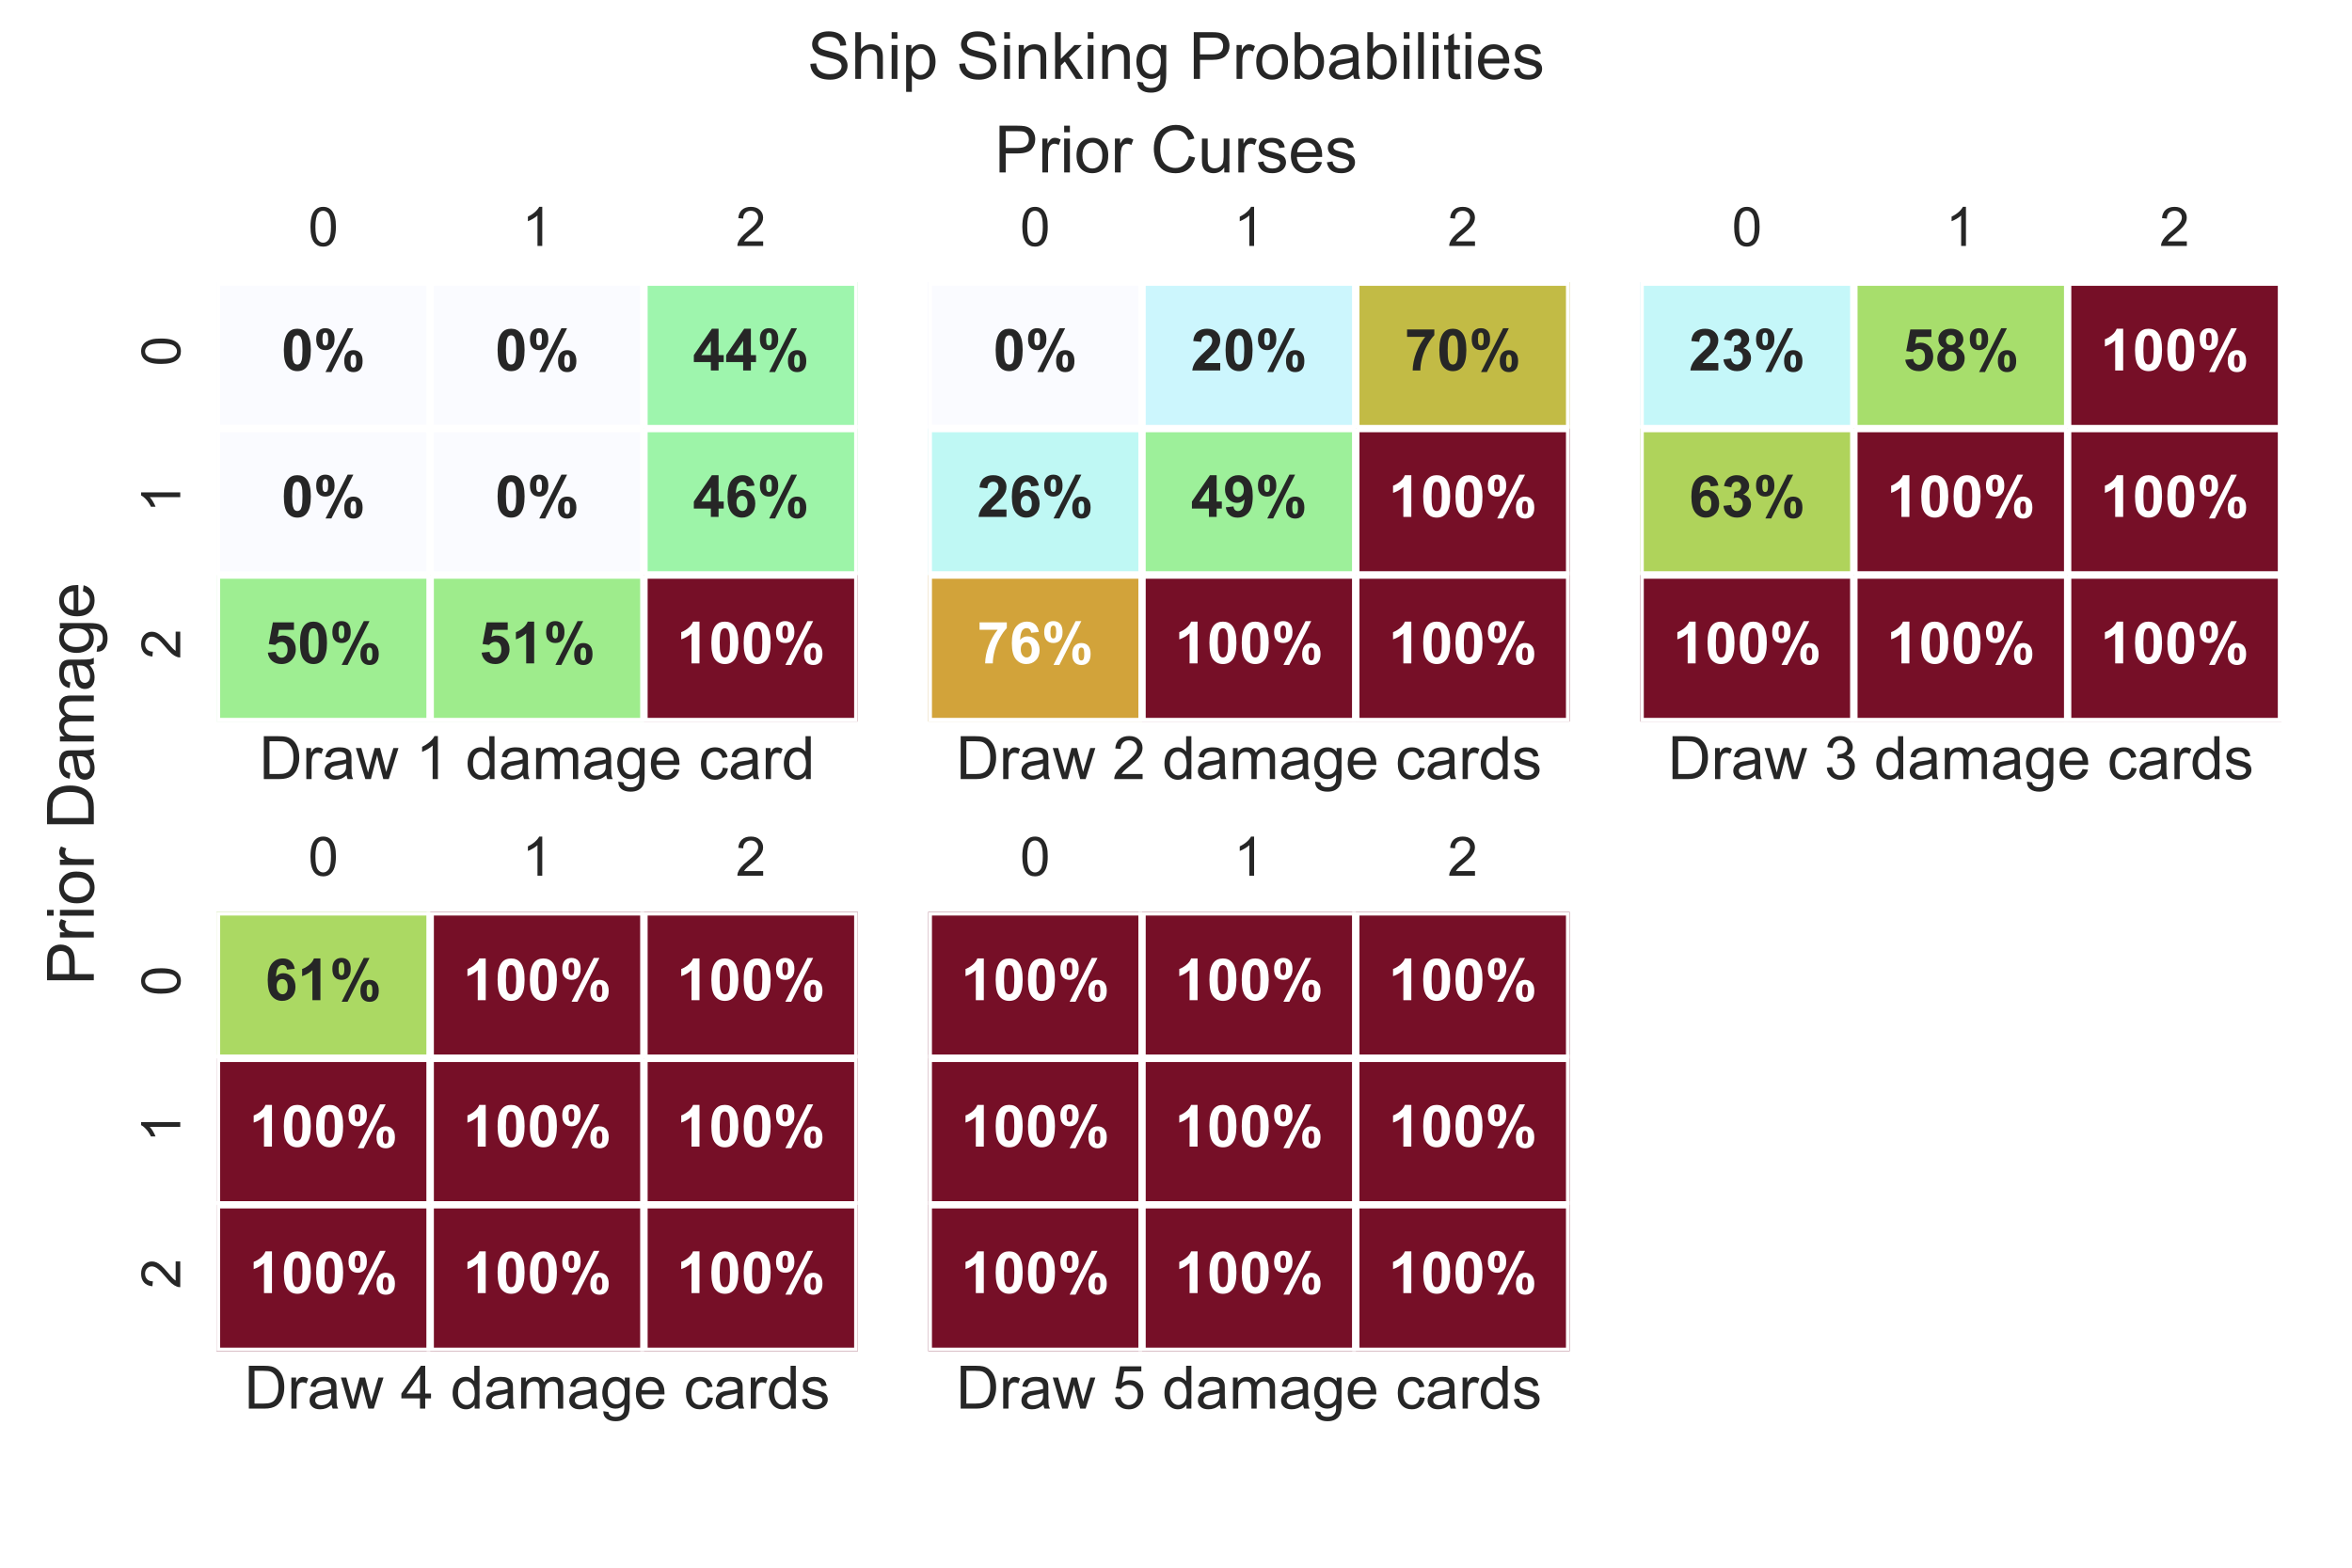 <?xml version="1.0" encoding="utf-8" standalone="no"?>
<!DOCTYPE svg PUBLIC "-//W3C//DTD SVG 1.1//EN"
  "http://www.w3.org/Graphics/SVG/1.1/DTD/svg11.dtd">
<!-- Created with matplotlib (http://matplotlib.org/) -->
<svg height="432pt" version="1.1" viewBox="0 0 648 432" width="648pt" xmlns="http://www.w3.org/2000/svg" xmlns:xlink="http://www.w3.org/1999/xlink">
 <defs>
  <style type="text/css">
*{stroke-linecap:butt;stroke-linejoin:round;}
  </style>
 </defs>
 <g id="figure_1">
  <g id="patch_1">
   <path d="M 0 432 
L 648 432 
L 648 0 
L 0 0 
z
" style="fill:#ffffff;"/>
  </g>
  <g id="axes_1">
   <g id="patch_2">
    <path d="M 59.643 198.827 
L 236.322 198.827 
L 236.322 77.76 
L 59.643 77.76 
z
" style="fill:#eaeaf2;"/>
   </g>
   <g id="matplotlib.axis_1">
    <g id="xtick_1">
     <g id="line2d_1"/>
     <g id="text_1">
      <!-- 0 -->
      <defs>
       <path d="M 4.156 35.297 
Q 4.156 48 6.766 55.734 
Q 9.375 63.484 14.516 67.672 
Q 19.672 71.875 27.484 71.875 
Q 33.25 71.875 37.594 69.547 
Q 41.938 67.234 44.766 62.859 
Q 47.609 58.5 49.219 52.219 
Q 50.828 45.953 50.828 35.297 
Q 50.828 22.703 48.234 14.969 
Q 45.656 7.234 40.5 3 
Q 35.359 -1.219 27.484 -1.219 
Q 17.141 -1.219 11.234 6.203 
Q 4.156 15.141 4.156 35.297 
z
M 13.188 35.297 
Q 13.188 17.672 17.312 11.828 
Q 21.438 6 27.484 6 
Q 33.547 6 37.672 11.859 
Q 41.797 17.719 41.797 35.297 
Q 41.797 52.984 37.672 58.781 
Q 33.547 64.594 27.391 64.594 
Q 21.344 64.594 17.719 59.469 
Q 13.188 52.938 13.188 35.297 
z
" id="ArialMT-30"/>
      </defs>
      <g style="fill:#262626;" transform="translate(84.919 67.779)scale(0.15 -0.15)">
       <use xlink:href="#ArialMT-30"/>
      </g>
     </g>
    </g>
    <g id="xtick_2">
     <g id="line2d_2"/>
     <g id="text_2">
      <!-- 1 -->
      <defs>
       <path d="M 37.25 0 
L 28.469 0 
L 28.469 56 
Q 25.297 52.984 20.141 49.953 
Q 14.984 46.922 10.891 45.406 
L 10.891 53.906 
Q 18.266 57.375 23.781 62.297 
Q 29.297 67.234 31.594 71.875 
L 37.25 71.875 
z
" id="ArialMT-31"/>
      </defs>
      <g style="fill:#262626;" transform="translate(143.812 67.779)scale(0.15 -0.15)">
       <use xlink:href="#ArialMT-31"/>
      </g>
     </g>
    </g>
    <g id="xtick_3">
     <g id="line2d_3"/>
     <g id="text_3">
      <!-- 2 -->
      <defs>
       <path d="M 50.344 8.453 
L 50.344 0 
L 3.031 0 
Q 2.938 3.172 4.047 6.109 
Q 5.859 10.938 9.828 15.625 
Q 13.812 20.312 21.344 26.469 
Q 33.016 36.031 37.109 41.625 
Q 41.219 47.219 41.219 52.203 
Q 41.219 57.422 37.469 61 
Q 33.734 64.594 27.734 64.594 
Q 21.391 64.594 17.578 60.781 
Q 13.766 56.984 13.719 50.25 
L 4.688 51.172 
Q 5.609 61.281 11.656 66.578 
Q 17.719 71.875 27.938 71.875 
Q 38.234 71.875 44.234 66.156 
Q 50.25 60.453 50.25 52 
Q 50.25 47.703 48.484 43.547 
Q 46.734 39.406 42.656 34.812 
Q 38.578 30.219 29.109 22.219 
Q 21.188 15.578 18.938 13.203 
Q 16.703 10.844 15.234 8.453 
z
" id="ArialMT-32"/>
      </defs>
      <g style="fill:#262626;" transform="translate(202.705 67.779)scale(0.15 -0.15)">
       <use xlink:href="#ArialMT-32"/>
      </g>
     </g>
    </g>
    <g id="text_4">
     <!-- Draw 1 damage card -->
     <defs>
      <path d="M 7.719 0 
L 7.719 71.578 
L 32.375 71.578 
Q 40.719 71.578 45.125 70.562 
Q 51.266 69.141 55.609 65.438 
Q 61.281 60.641 64.078 53.188 
Q 66.891 45.75 66.891 36.188 
Q 66.891 28.031 64.984 21.734 
Q 63.094 15.438 60.109 11.297 
Q 57.125 7.172 53.578 4.797 
Q 50.047 2.438 45.047 1.219 
Q 40.047 0 33.547 0 
z
M 17.188 8.453 
L 32.469 8.453 
Q 39.547 8.453 43.578 9.766 
Q 47.609 11.078 50 13.484 
Q 53.375 16.844 55.25 22.531 
Q 57.125 28.219 57.125 36.328 
Q 57.125 47.562 53.438 53.594 
Q 49.75 59.625 44.484 61.672 
Q 40.672 63.141 32.234 63.141 
L 17.188 63.141 
z
" id="ArialMT-44"/>
      <path d="M 6.5 0 
L 6.5 51.859 
L 14.406 51.859 
L 14.406 44 
Q 17.438 49.516 20 51.266 
Q 22.562 53.031 25.641 53.031 
Q 30.078 53.031 34.672 50.203 
L 31.641 42.047 
Q 28.422 43.953 25.203 43.953 
Q 22.312 43.953 20.016 42.219 
Q 17.719 40.484 16.75 37.406 
Q 15.281 32.719 15.281 27.156 
L 15.281 0 
z
" id="ArialMT-72"/>
      <path d="M 40.438 6.391 
Q 35.547 2.25 31.031 0.531 
Q 26.516 -1.172 21.344 -1.172 
Q 12.797 -1.172 8.203 3 
Q 3.609 7.172 3.609 13.672 
Q 3.609 17.484 5.344 20.625 
Q 7.078 23.781 9.891 25.688 
Q 12.703 27.594 16.219 28.562 
Q 18.797 29.25 24.031 29.891 
Q 34.672 31.156 39.703 32.906 
Q 39.75 34.719 39.75 35.203 
Q 39.75 40.578 37.25 42.781 
Q 33.891 45.75 27.25 45.75 
Q 21.047 45.75 18.094 43.578 
Q 15.141 41.406 13.719 35.891 
L 5.125 37.062 
Q 6.297 42.578 8.984 45.969 
Q 11.672 49.359 16.75 51.188 
Q 21.828 53.031 28.516 53.031 
Q 35.156 53.031 39.297 51.469 
Q 43.453 49.906 45.406 47.531 
Q 47.359 45.172 48.141 41.547 
Q 48.578 39.312 48.578 33.453 
L 48.578 21.734 
Q 48.578 9.469 49.141 6.219 
Q 49.703 2.984 51.375 0 
L 42.188 0 
Q 40.828 2.734 40.438 6.391 
z
M 39.703 26.031 
Q 34.906 24.078 25.344 22.703 
Q 19.922 21.922 17.672 20.938 
Q 15.438 19.969 14.203 18.094 
Q 12.984 16.219 12.984 13.922 
Q 12.984 10.406 15.641 8.062 
Q 18.312 5.719 23.438 5.719 
Q 28.516 5.719 32.469 7.938 
Q 36.422 10.156 38.281 14.016 
Q 39.703 17 39.703 22.797 
z
" id="ArialMT-61"/>
      <path d="M 16.156 0 
L 0.297 51.859 
L 9.375 51.859 
L 17.625 21.922 
L 20.703 10.797 
Q 20.906 11.625 23.391 21.484 
L 31.641 51.859 
L 40.672 51.859 
L 48.438 21.781 
L 51.031 11.859 
L 54 21.875 
L 62.891 51.859 
L 71.438 51.859 
L 55.219 0 
L 46.094 0 
L 37.844 31.062 
L 35.844 39.891 
L 25.344 0 
z
" id="ArialMT-77"/>
      <path id="ArialMT-20"/>
      <path d="M 40.234 0 
L 40.234 6.547 
Q 35.297 -1.172 25.734 -1.172 
Q 19.531 -1.172 14.328 2.25 
Q 9.125 5.672 6.266 11.797 
Q 3.422 17.922 3.422 25.875 
Q 3.422 33.641 6 39.969 
Q 8.594 46.297 13.766 49.656 
Q 18.953 53.031 25.344 53.031 
Q 30.031 53.031 33.688 51.047 
Q 37.359 49.078 39.656 45.906 
L 39.656 71.578 
L 48.391 71.578 
L 48.391 0 
z
M 12.453 25.875 
Q 12.453 15.922 16.641 10.984 
Q 20.844 6.062 26.562 6.062 
Q 32.328 6.062 36.344 10.766 
Q 40.375 15.484 40.375 25.141 
Q 40.375 35.797 36.266 40.766 
Q 32.172 45.75 26.172 45.75 
Q 20.312 45.75 16.375 40.969 
Q 12.453 36.188 12.453 25.875 
z
" id="ArialMT-64"/>
      <path d="M 6.594 0 
L 6.594 51.859 
L 14.453 51.859 
L 14.453 44.578 
Q 16.891 48.391 20.938 50.703 
Q 25 53.031 30.172 53.031 
Q 35.938 53.031 39.625 50.641 
Q 43.312 48.25 44.828 43.953 
Q 50.984 53.031 60.844 53.031 
Q 68.562 53.031 72.703 48.75 
Q 76.859 44.484 76.859 35.594 
L 76.859 0 
L 68.109 0 
L 68.109 32.672 
Q 68.109 37.938 67.25 40.25 
Q 66.406 42.578 64.156 43.984 
Q 61.922 45.406 58.891 45.406 
Q 53.422 45.406 49.797 41.766 
Q 46.188 38.141 46.188 30.125 
L 46.188 0 
L 37.406 0 
L 37.406 33.688 
Q 37.406 39.547 35.25 42.469 
Q 33.109 45.406 28.219 45.406 
Q 24.516 45.406 21.359 43.453 
Q 18.219 41.5 16.797 37.734 
Q 15.375 33.984 15.375 26.906 
L 15.375 0 
z
" id="ArialMT-6d"/>
      <path d="M 4.984 -4.297 
L 13.531 -5.562 
Q 14.062 -9.516 16.5 -11.328 
Q 19.781 -13.766 25.438 -13.766 
Q 31.547 -13.766 34.859 -11.328 
Q 38.188 -8.891 39.359 -4.5 
Q 40.047 -1.812 39.984 6.781 
Q 34.234 0 25.641 0 
Q 14.938 0 9.078 7.719 
Q 3.219 15.438 3.219 26.219 
Q 3.219 33.641 5.906 39.906 
Q 8.594 46.188 13.688 49.609 
Q 18.797 53.031 25.688 53.031 
Q 34.859 53.031 40.828 45.609 
L 40.828 51.859 
L 48.922 51.859 
L 48.922 7.031 
Q 48.922 -5.078 46.453 -10.125 
Q 44 -15.188 38.641 -18.109 
Q 33.297 -21.047 25.484 -21.047 
Q 16.219 -21.047 10.5 -16.875 
Q 4.781 -12.703 4.984 -4.297 
z
M 12.25 26.859 
Q 12.25 16.656 16.297 11.969 
Q 20.359 7.281 26.469 7.281 
Q 32.516 7.281 36.609 11.938 
Q 40.719 16.609 40.719 26.562 
Q 40.719 36.078 36.5 40.906 
Q 32.281 45.75 26.312 45.75 
Q 20.453 45.75 16.344 40.984 
Q 12.25 36.234 12.25 26.859 
z
" id="ArialMT-67"/>
      <path d="M 42.094 16.703 
L 51.172 15.578 
Q 49.031 7.625 43.219 3.219 
Q 37.406 -1.172 28.375 -1.172 
Q 17 -1.172 10.328 5.828 
Q 3.656 12.844 3.656 25.484 
Q 3.656 38.578 10.391 45.797 
Q 17.141 53.031 27.875 53.031 
Q 38.281 53.031 44.875 45.953 
Q 51.469 38.875 51.469 26.031 
Q 51.469 25.25 51.422 23.688 
L 12.75 23.688 
Q 13.234 15.141 17.578 10.594 
Q 21.922 6.062 28.422 6.062 
Q 33.25 6.062 36.672 8.594 
Q 40.094 11.141 42.094 16.703 
z
M 13.234 30.906 
L 42.188 30.906 
Q 41.609 37.453 38.875 40.719 
Q 34.672 45.797 27.984 45.797 
Q 21.922 45.797 17.797 41.75 
Q 13.672 37.703 13.234 30.906 
z
" id="ArialMT-65"/>
      <path d="M 40.438 19 
L 49.078 17.875 
Q 47.656 8.938 41.812 3.875 
Q 35.984 -1.172 27.484 -1.172 
Q 16.844 -1.172 10.375 5.781 
Q 3.906 12.75 3.906 25.734 
Q 3.906 34.125 6.688 40.422 
Q 9.469 46.734 15.156 49.875 
Q 20.844 53.031 27.547 53.031 
Q 35.984 53.031 41.359 48.75 
Q 46.734 44.484 48.25 36.625 
L 39.703 35.297 
Q 38.484 40.531 35.375 43.156 
Q 32.281 45.797 27.875 45.797 
Q 21.234 45.797 17.078 41.031 
Q 12.938 36.281 12.938 25.984 
Q 12.938 15.531 16.938 10.797 
Q 20.953 6.062 27.391 6.062 
Q 32.562 6.062 36.031 9.234 
Q 39.5 12.406 40.438 19 
z
" id="ArialMT-63"/>
     </defs>
     <g style="fill:#262626;" transform="translate(71.41 214.686)scale(0.165 -0.165)">
      <use xlink:href="#ArialMT-44"/>
      <use x="72.217" xlink:href="#ArialMT-72"/>
      <use x="105.518" xlink:href="#ArialMT-61"/>
      <use x="161.133" xlink:href="#ArialMT-77"/>
      <use x="233.35" xlink:href="#ArialMT-20"/>
      <use x="261.133" xlink:href="#ArialMT-31"/>
      <use x="316.748" xlink:href="#ArialMT-20"/>
      <use x="344.531" xlink:href="#ArialMT-64"/>
      <use x="400.146" xlink:href="#ArialMT-61"/>
      <use x="455.762" xlink:href="#ArialMT-6d"/>
      <use x="539.062" xlink:href="#ArialMT-61"/>
      <use x="594.678" xlink:href="#ArialMT-67"/>
      <use x="650.293" xlink:href="#ArialMT-65"/>
      <use x="705.908" xlink:href="#ArialMT-20"/>
      <use x="733.691" xlink:href="#ArialMT-63"/>
      <use x="783.691" xlink:href="#ArialMT-61"/>
      <use x="839.307" xlink:href="#ArialMT-72"/>
      <use x="872.607" xlink:href="#ArialMT-64"/>
     </g>
    </g>
   </g>
   <g id="matplotlib.axis_2">
    <g id="ytick_1">
     <g id="line2d_4"/>
     <g id="text_5">
      <!-- 0 -->
      <g style="fill:#262626;" transform="translate(49.662 100.911)rotate(-90)scale(0.15 -0.15)">
       <use xlink:href="#ArialMT-30"/>
      </g>
     </g>
    </g>
    <g id="ytick_2">
     <g id="line2d_5"/>
     <g id="text_6">
      <!-- 1 -->
      <g style="fill:#262626;" transform="translate(49.662 141.267)rotate(-90)scale(0.15 -0.15)">
       <use xlink:href="#ArialMT-31"/>
      </g>
     </g>
    </g>
    <g id="ytick_3">
     <g id="line2d_6"/>
     <g id="text_7">
      <!-- 2 -->
      <g style="fill:#262626;" transform="translate(49.662 181.622)rotate(-90)scale(0.15 -0.15)">
       <use xlink:href="#ArialMT-32"/>
      </g>
     </g>
    </g>
   </g>
   <g id="QuadMesh_1">
    <path clip-path="url(#pc6bc6f5869)" d="M 59.643 77.76 
L 118.536 77.76 
L 118.536 118.116 
L 59.643 118.116 
L 59.643 77.76 
" style="fill:#fafbff;stroke:#ffffff;stroke-width:2;"/>
    <path clip-path="url(#pc6bc6f5869)" d="M 118.536 77.76 
L 177.429 77.76 
L 177.429 118.116 
L 118.536 118.116 
L 118.536 77.76 
" style="fill:#fafbff;stroke:#ffffff;stroke-width:2;"/>
    <path clip-path="url(#pc6bc6f5869)" d="M 177.429 77.76 
L 236.322 77.76 
L 236.322 118.116 
L 177.429 118.116 
L 177.429 77.76 
" style="fill:#9ef5ad;stroke:#ffffff;stroke-width:2;"/>
    <path clip-path="url(#pc6bc6f5869)" d="M 59.643 118.116 
L 118.536 118.116 
L 118.536 158.471 
L 59.643 158.471 
L 59.643 118.116 
" style="fill:#fafbff;stroke:#ffffff;stroke-width:2;"/>
    <path clip-path="url(#pc6bc6f5869)" d="M 118.536 118.116 
L 177.429 118.116 
L 177.429 158.471 
L 118.536 158.471 
L 118.536 118.116 
" style="fill:#fafbff;stroke:#ffffff;stroke-width:2;"/>
    <path clip-path="url(#pc6bc6f5869)" d="M 177.429 118.116 
L 236.322 118.116 
L 236.322 158.471 
L 177.429 158.471 
L 177.429 118.116 
" style="fill:#9df4a8;stroke:#ffffff;stroke-width:2;"/>
    <path clip-path="url(#pc6bc6f5869)" d="M 59.643 158.471 
L 118.536 158.471 
L 118.536 198.827 
L 59.643 198.827 
L 59.643 158.471 
" style="fill:#9eee92;stroke:#ffffff;stroke-width:2;"/>
    <path clip-path="url(#pc6bc6f5869)" d="M 118.536 158.471 
L 177.429 158.471 
L 177.429 198.827 
L 118.536 198.827 
L 118.536 158.471 
" style="fill:#9eec8c;stroke:#ffffff;stroke-width:2;"/>
    <path clip-path="url(#pc6bc6f5869)" d="M 177.429 158.471 
L 236.322 158.471 
L 236.322 198.827 
L 177.429 198.827 
L 177.429 158.471 
" style="fill:#760f27;stroke:#ffffff;stroke-width:2;"/>
   </g>
   <g id="text_8">
    <!-- 0% -->
    <defs>
     <path d="M 27.438 71.875 
Q 37.844 71.875 43.703 64.453 
Q 50.688 55.672 50.688 35.297 
Q 50.688 14.984 43.656 6.109 
Q 37.844 -1.219 27.438 -1.219 
Q 17 -1.219 10.594 6.812 
Q 4.203 14.844 4.203 35.453 
Q 4.203 55.672 11.234 64.547 
Q 17.047 71.875 27.438 71.875 
z
M 27.438 60.5 
Q 24.953 60.5 23 58.906 
Q 21.047 57.328 19.969 53.219 
Q 18.562 47.906 18.562 35.297 
Q 18.562 22.703 19.828 17.984 
Q 21.094 13.281 23.016 11.719 
Q 24.953 10.156 27.438 10.156 
Q 29.938 10.156 31.891 11.734 
Q 33.844 13.328 34.906 17.438 
Q 36.328 22.703 36.328 35.297 
Q 36.328 47.906 35.062 52.609 
Q 33.797 57.328 31.859 58.906 
Q 29.938 60.5 27.438 60.5 
z
" id="Arial-BoldMT-30"/>
     <path d="M 4.344 53.906 
Q 4.344 63.531 8.562 68.156 
Q 12.797 72.797 20.016 72.797 
Q 27.484 72.797 31.703 68.188 
Q 35.938 63.578 35.938 53.906 
Q 35.938 44.281 31.703 39.641 
Q 27.484 35.016 20.266 35.016 
Q 12.797 35.016 8.562 39.625 
Q 4.344 44.234 4.344 53.906 
z
M 15.047 54 
Q 15.047 47.016 16.656 44.625 
Q 17.875 42.875 20.016 42.875 
Q 22.219 42.875 23.438 44.625 
Q 25 47.016 25 54 
Q 25 60.984 23.438 63.328 
Q 22.219 65.141 20.016 65.141 
Q 17.875 65.141 16.656 63.375 
Q 15.047 60.984 15.047 54 
z
M 30.469 -2.734 
L 20.312 -2.734 
L 58.453 72.797 
L 68.312 72.797 
z
M 52.641 16.062 
Q 52.641 25.688 56.859 30.328 
Q 61.078 34.969 68.406 34.969 
Q 75.781 34.969 80 30.328 
Q 84.234 25.688 84.234 16.062 
Q 84.234 6.391 80 1.75 
Q 75.781 -2.875 68.562 -2.875 
Q 61.078 -2.875 56.859 1.75 
Q 52.641 6.391 52.641 16.062 
z
M 63.328 16.109 
Q 63.328 9.125 64.938 6.781 
Q 66.156 4.984 68.312 4.984 
Q 70.516 4.984 71.688 6.734 
Q 73.297 9.125 73.297 16.109 
Q 73.297 23.094 71.734 25.484 
Q 70.516 27.25 68.312 27.25 
Q 66.109 27.25 64.938 25.484 
Q 63.328 23.094 63.328 16.109 
z
" id="Arial-BoldMT-25"/>
    </defs>
    <g style="fill:#262626;" transform="translate(77.527 102.085)scale(0.16 -0.16)">
     <use xlink:href="#Arial-BoldMT-30"/>
     <use x="55.615" xlink:href="#Arial-BoldMT-25"/>
    </g>
   </g>
   <g id="text_9">
    <!-- 0% -->
    <g style="fill:#262626;" transform="translate(136.42 102.085)scale(0.16 -0.16)">
     <use xlink:href="#Arial-BoldMT-30"/>
     <use x="55.615" xlink:href="#Arial-BoldMT-25"/>
    </g>
   </g>
   <g id="text_10">
    <!-- 44% -->
    <defs>
     <path d="M 31.156 0 
L 31.156 14.406 
L 1.859 14.406 
L 1.859 26.422 
L 32.906 71.875 
L 44.438 71.875 
L 44.438 26.469 
L 53.328 26.469 
L 53.328 14.406 
L 44.438 14.406 
L 44.438 0 
z
M 31.156 26.469 
L 31.156 50.922 
L 14.703 26.469 
z
" id="Arial-BoldMT-34"/>
    </defs>
    <g style="fill:#262626;" transform="translate(190.864 102.085)scale(0.16 -0.16)">
     <use xlink:href="#Arial-BoldMT-34"/>
     <use x="55.615" xlink:href="#Arial-BoldMT-34"/>
     <use x="111.23" xlink:href="#Arial-BoldMT-25"/>
    </g>
   </g>
   <g id="text_11">
    <!-- 0% -->
    <g style="fill:#262626;" transform="translate(77.527 142.441)scale(0.16 -0.16)">
     <use xlink:href="#Arial-BoldMT-30"/>
     <use x="55.615" xlink:href="#Arial-BoldMT-25"/>
    </g>
   </g>
   <g id="text_12">
    <!-- 0% -->
    <g style="fill:#262626;" transform="translate(136.42 142.441)scale(0.16 -0.16)">
     <use xlink:href="#Arial-BoldMT-30"/>
     <use x="55.615" xlink:href="#Arial-BoldMT-25"/>
    </g>
   </g>
   <g id="text_13">
    <!-- 46% -->
    <defs>
     <path d="M 50.734 54.047 
L 37.453 52.594 
Q 36.969 56.688 34.906 58.641 
Q 32.859 60.594 29.594 60.594 
Q 25.25 60.594 22.234 56.688 
Q 19.234 52.781 18.453 40.438 
Q 23.578 46.484 31.203 46.484 
Q 39.797 46.484 45.922 39.938 
Q 52.047 33.406 52.047 23.047 
Q 52.047 12.062 45.594 5.422 
Q 39.156 -1.219 29.047 -1.219 
Q 18.219 -1.219 11.234 7.203 
Q 4.25 15.625 4.25 34.812 
Q 4.25 54.5 11.516 63.188 
Q 18.797 71.875 30.422 71.875 
Q 38.578 71.875 43.922 67.312 
Q 49.266 62.75 50.734 54.047 
z
M 19.625 24.125 
Q 19.625 17.438 22.703 13.797 
Q 25.781 10.156 29.734 10.156 
Q 33.547 10.156 36.078 13.125 
Q 38.625 16.109 38.625 22.906 
Q 38.625 29.891 35.891 33.125 
Q 33.156 36.375 29.047 36.375 
Q 25.094 36.375 22.359 33.266 
Q 19.625 30.172 19.625 24.125 
z
" id="Arial-BoldMT-36"/>
    </defs>
    <g style="fill:#262626;" transform="translate(190.864 142.441)scale(0.16 -0.16)">
     <use xlink:href="#Arial-BoldMT-34"/>
     <use x="55.615" xlink:href="#Arial-BoldMT-36"/>
     <use x="111.23" xlink:href="#Arial-BoldMT-25"/>
    </g>
   </g>
   <g id="text_14">
    <!-- 50% -->
    <defs>
     <path d="M 4.438 18.406 
L 18.109 19.828 
Q 18.703 15.188 21.578 12.469 
Q 24.469 9.766 28.219 9.766 
Q 32.516 9.766 35.5 13.25 
Q 38.484 16.75 38.484 23.781 
Q 38.484 30.375 35.516 33.672 
Q 32.562 36.969 27.828 36.969 
Q 21.922 36.969 17.234 31.734 
L 6.109 33.344 
L 13.141 70.609 
L 49.422 70.609 
L 49.422 57.766 
L 23.531 57.766 
L 21.391 45.609 
Q 25.984 47.906 30.766 47.906 
Q 39.891 47.906 46.234 41.266 
Q 52.594 34.625 52.594 24.031 
Q 52.594 15.188 47.469 8.25 
Q 40.484 -1.219 28.078 -1.219 
Q 18.172 -1.219 11.922 4.094 
Q 5.672 9.422 4.438 18.406 
z
" id="Arial-BoldMT-35"/>
    </defs>
    <g style="fill:#262626;" transform="translate(73.078 182.797)scale(0.16 -0.16)">
     <use xlink:href="#Arial-BoldMT-35"/>
     <use x="55.615" xlink:href="#Arial-BoldMT-30"/>
     <use x="111.23" xlink:href="#Arial-BoldMT-25"/>
    </g>
   </g>
   <g id="text_15">
    <!-- 51% -->
    <defs>
     <path d="M 39.359 0 
L 25.641 0 
L 25.641 51.703 
Q 18.109 44.672 7.906 41.312 
L 7.906 53.766 
Q 13.281 55.516 19.578 60.422 
Q 25.875 65.328 28.219 71.875 
L 39.359 71.875 
z
" id="Arial-BoldMT-31"/>
    </defs>
    <g style="fill:#262626;" transform="translate(131.971 182.797)scale(0.16 -0.16)">
     <use xlink:href="#Arial-BoldMT-35"/>
     <use x="55.615" xlink:href="#Arial-BoldMT-31"/>
     <use x="111.23" xlink:href="#Arial-BoldMT-25"/>
    </g>
   </g>
   <g id="text_16">
    <!-- 100% -->
    <g style="fill:#ffffff;" transform="translate(186.416 182.797)scale(0.16 -0.16)">
     <use xlink:href="#Arial-BoldMT-31"/>
     <use x="55.615" xlink:href="#Arial-BoldMT-30"/>
     <use x="111.23" xlink:href="#Arial-BoldMT-30"/>
     <use x="166.846" xlink:href="#Arial-BoldMT-25"/>
    </g>
   </g>
  </g>
  <g id="axes_2">
   <g id="patch_3">
    <path d="M 255.762 198.827 
L 432.441 198.827 
L 432.441 77.76 
L 255.762 77.76 
z
" style="fill:#eaeaf2;"/>
   </g>
   <g id="matplotlib.axis_3">
    <g id="xtick_4">
     <g id="line2d_7"/>
     <g id="text_17">
      <!-- 0 -->
      <g style="fill:#262626;" transform="translate(281.038 67.779)scale(0.15 -0.15)">
       <use xlink:href="#ArialMT-30"/>
      </g>
     </g>
    </g>
    <g id="xtick_5">
     <g id="line2d_8"/>
     <g id="text_18">
      <!-- 1 -->
      <g style="fill:#262626;" transform="translate(339.931 67.779)scale(0.15 -0.15)">
       <use xlink:href="#ArialMT-31"/>
      </g>
     </g>
    </g>
    <g id="xtick_6">
     <g id="line2d_9"/>
     <g id="text_19">
      <!-- 2 -->
      <g style="fill:#262626;" transform="translate(398.824 67.779)scale(0.15 -0.15)">
       <use xlink:href="#ArialMT-32"/>
      </g>
     </g>
    </g>
    <g id="text_20">
     <!-- Draw 2 damage cards -->
     <defs>
      <path d="M 3.078 15.484 
L 11.766 16.844 
Q 12.5 11.625 15.844 8.844 
Q 19.188 6.062 25.203 6.062 
Q 31.25 6.062 34.172 8.516 
Q 37.109 10.984 37.109 14.312 
Q 37.109 17.281 34.516 19 
Q 32.719 20.172 25.531 21.969 
Q 15.875 24.422 12.141 26.203 
Q 8.406 27.984 6.469 31.125 
Q 4.547 34.281 4.547 38.094 
Q 4.547 41.547 6.125 44.5 
Q 7.719 47.469 10.453 49.422 
Q 12.5 50.922 16.031 51.969 
Q 19.578 53.031 23.641 53.031 
Q 29.734 53.031 34.344 51.266 
Q 38.969 49.516 41.156 46.5 
Q 43.359 43.5 44.188 38.484 
L 35.594 37.312 
Q 35.016 41.312 32.203 43.547 
Q 29.391 45.797 24.266 45.797 
Q 18.219 45.797 15.625 43.797 
Q 13.031 41.797 13.031 39.109 
Q 13.031 37.406 14.109 36.031 
Q 15.188 34.625 17.484 33.688 
Q 18.797 33.203 25.25 31.453 
Q 34.578 28.953 38.25 27.359 
Q 41.938 25.781 44.031 22.75 
Q 46.141 19.734 46.141 15.234 
Q 46.141 10.844 43.578 6.953 
Q 41.016 3.078 36.172 0.953 
Q 31.344 -1.172 25.25 -1.172 
Q 15.141 -1.172 9.844 3.031 
Q 4.547 7.234 3.078 15.484 
z
" id="ArialMT-73"/>
     </defs>
     <g style="fill:#262626;" transform="translate(263.404 214.686)scale(0.165 -0.165)">
      <use xlink:href="#ArialMT-44"/>
      <use x="72.217" xlink:href="#ArialMT-72"/>
      <use x="105.518" xlink:href="#ArialMT-61"/>
      <use x="161.133" xlink:href="#ArialMT-77"/>
      <use x="233.35" xlink:href="#ArialMT-20"/>
      <use x="261.133" xlink:href="#ArialMT-32"/>
      <use x="316.748" xlink:href="#ArialMT-20"/>
      <use x="344.531" xlink:href="#ArialMT-64"/>
      <use x="400.146" xlink:href="#ArialMT-61"/>
      <use x="455.762" xlink:href="#ArialMT-6d"/>
      <use x="539.062" xlink:href="#ArialMT-61"/>
      <use x="594.678" xlink:href="#ArialMT-67"/>
      <use x="650.293" xlink:href="#ArialMT-65"/>
      <use x="705.908" xlink:href="#ArialMT-20"/>
      <use x="733.691" xlink:href="#ArialMT-63"/>
      <use x="783.691" xlink:href="#ArialMT-61"/>
      <use x="839.307" xlink:href="#ArialMT-72"/>
      <use x="872.607" xlink:href="#ArialMT-64"/>
      <use x="928.223" xlink:href="#ArialMT-73"/>
     </g>
    </g>
   </g>
   <g id="matplotlib.axis_4">
    <g id="ytick_4">
     <g id="line2d_10"/>
    </g>
    <g id="ytick_5">
     <g id="line2d_11"/>
    </g>
    <g id="ytick_6">
     <g id="line2d_12"/>
    </g>
   </g>
   <g id="QuadMesh_2">
    <path clip-path="url(#p5b4011f013)" d="M 255.762 77.76 
L 314.655 77.76 
L 314.655 118.116 
L 255.762 118.116 
L 255.762 77.76 
" style="fill:#fafbff;stroke:#ffffff;stroke-width:2;"/>
    <path clip-path="url(#p5b4011f013)" d="M 314.655 77.76 
L 373.548 77.76 
L 373.548 118.116 
L 314.655 118.116 
L 314.655 77.76 
" style="fill:#ccf6fd;stroke:#ffffff;stroke-width:2;"/>
    <path clip-path="url(#p5b4011f013)" d="M 373.548 77.76 
L 432.441 77.76 
L 432.441 118.116 
L 373.548 118.116 
L 373.548 77.76 
" style="fill:#c2bb45;stroke:#ffffff;stroke-width:2;"/>
    <path clip-path="url(#p5b4011f013)" d="M 255.762 118.116 
L 314.655 118.116 
L 314.655 158.471 
L 255.762 158.471 
L 255.762 118.116 
" style="fill:#bff8f4;stroke:#ffffff;stroke-width:2;"/>
    <path clip-path="url(#p5b4011f013)" d="M 314.655 118.116 
L 373.548 118.116 
L 373.548 158.471 
L 314.655 158.471 
L 314.655 118.116 
" style="fill:#9df09a;stroke:#ffffff;stroke-width:2;"/>
    <path clip-path="url(#p5b4011f013)" d="M 373.548 118.116 
L 432.441 118.116 
L 432.441 158.471 
L 373.548 158.471 
L 373.548 118.116 
" style="fill:#760f27;stroke:#ffffff;stroke-width:2;"/>
    <path clip-path="url(#p5b4011f013)" d="M 255.762 158.471 
L 314.655 158.471 
L 314.655 198.827 
L 255.762 198.827 
L 255.762 158.471 
" style="fill:#d2a33a;stroke:#ffffff;stroke-width:2;"/>
    <path clip-path="url(#p5b4011f013)" d="M 314.655 158.471 
L 373.548 158.471 
L 373.548 198.827 
L 314.655 198.827 
L 314.655 158.471 
" style="fill:#760f27;stroke:#ffffff;stroke-width:2;"/>
    <path clip-path="url(#p5b4011f013)" d="M 373.548 158.471 
L 432.441 158.471 
L 432.441 198.827 
L 373.548 198.827 
L 373.548 158.471 
" style="fill:#760f27;stroke:#ffffff;stroke-width:2;"/>
   </g>
   <g id="text_21">
    <!-- 0% -->
    <g style="fill:#262626;" transform="translate(273.646 102.085)scale(0.16 -0.16)">
     <use xlink:href="#Arial-BoldMT-30"/>
     <use x="55.615" xlink:href="#Arial-BoldMT-25"/>
    </g>
   </g>
   <g id="text_22">
    <!-- 20% -->
    <defs>
     <path d="M 50.594 12.75 
L 50.594 0 
L 2.484 0 
Q 3.266 7.234 7.172 13.703 
Q 11.078 20.172 22.609 30.859 
Q 31.891 39.5 33.984 42.578 
Q 36.812 46.828 36.812 50.984 
Q 36.812 55.562 34.344 58.031 
Q 31.891 60.5 27.547 60.5 
Q 23.25 60.5 20.703 57.906 
Q 18.172 55.328 17.781 49.312 
L 4.109 50.688 
Q 5.328 62.016 11.766 66.938 
Q 18.219 71.875 27.875 71.875 
Q 38.484 71.875 44.531 66.156 
Q 50.594 60.453 50.594 51.953 
Q 50.594 47.125 48.859 42.75 
Q 47.125 38.375 43.359 33.594 
Q 40.875 30.422 34.375 24.453 
Q 27.875 18.5 26.141 16.547 
Q 24.422 14.594 23.344 12.75 
z
" id="Arial-BoldMT-32"/>
    </defs>
    <g style="fill:#262626;" transform="translate(328.09 102.085)scale(0.16 -0.16)">
     <use xlink:href="#Arial-BoldMT-32"/>
     <use x="55.615" xlink:href="#Arial-BoldMT-30"/>
     <use x="111.23" xlink:href="#Arial-BoldMT-25"/>
    </g>
   </g>
   <g id="text_23">
    <!-- 70% -->
    <defs>
     <path d="M 4.25 57.859 
L 4.25 70.609 
L 51.172 70.609 
L 51.172 60.641 
Q 45.359 54.938 39.344 44.234 
Q 33.344 33.547 30.188 21.5 
Q 27.047 9.469 27.094 0 
L 13.875 0 
Q 14.203 14.844 19.984 30.266 
Q 25.781 45.703 35.453 57.859 
z
" id="Arial-BoldMT-37"/>
    </defs>
    <g style="fill:#262626;" transform="translate(386.983 102.085)scale(0.16 -0.16)">
     <use xlink:href="#Arial-BoldMT-37"/>
     <use x="55.615" xlink:href="#Arial-BoldMT-30"/>
     <use x="111.23" xlink:href="#Arial-BoldMT-25"/>
    </g>
   </g>
   <g id="text_24">
    <!-- 26% -->
    <g style="fill:#262626;" transform="translate(269.197 142.441)scale(0.16 -0.16)">
     <use xlink:href="#Arial-BoldMT-32"/>
     <use x="55.615" xlink:href="#Arial-BoldMT-36"/>
     <use x="111.23" xlink:href="#Arial-BoldMT-25"/>
    </g>
   </g>
   <g id="text_25">
    <!-- 49% -->
    <defs>
     <path d="M 4.547 16.547 
L 17.828 18.016 
Q 18.312 13.969 20.359 12.016 
Q 22.406 10.062 25.781 10.062 
Q 30.031 10.062 33 13.969 
Q 35.984 17.875 36.812 30.172 
Q 31.641 24.172 23.875 24.172 
Q 15.438 24.172 9.297 30.688 
Q 3.172 37.203 3.172 47.656 
Q 3.172 58.547 9.641 65.203 
Q 16.109 71.875 26.125 71.875 
Q 37.016 71.875 44 63.453 
Q 50.984 55.031 50.984 35.75 
Q 50.984 16.109 43.703 7.422 
Q 36.422 -1.266 24.75 -1.266 
Q 16.359 -1.266 11.172 3.203 
Q 6 7.672 4.547 16.547 
z
M 35.594 46.531 
Q 35.594 53.172 32.547 56.828 
Q 29.5 60.5 25.484 60.5 
Q 21.688 60.5 19.172 57.5 
Q 16.656 54.5 16.656 47.656 
Q 16.656 40.719 19.391 37.469 
Q 22.125 34.234 26.219 34.234 
Q 30.172 34.234 32.875 37.359 
Q 35.594 40.484 35.594 46.531 
z
" id="Arial-BoldMT-39"/>
    </defs>
    <g style="fill:#262626;" transform="translate(328.09 142.441)scale(0.16 -0.16)">
     <use xlink:href="#Arial-BoldMT-34"/>
     <use x="55.615" xlink:href="#Arial-BoldMT-39"/>
     <use x="111.23" xlink:href="#Arial-BoldMT-25"/>
    </g>
   </g>
   <g id="text_26">
    <!-- 100% -->
    <g style="fill:#ffffff;" transform="translate(382.535 142.441)scale(0.16 -0.16)">
     <use xlink:href="#Arial-BoldMT-31"/>
     <use x="55.615" xlink:href="#Arial-BoldMT-30"/>
     <use x="111.23" xlink:href="#Arial-BoldMT-30"/>
     <use x="166.846" xlink:href="#Arial-BoldMT-25"/>
    </g>
   </g>
   <g id="text_27">
    <!-- 76% -->
    <g style="fill:#ffffff;" transform="translate(269.197 182.797)scale(0.16 -0.16)">
     <use xlink:href="#Arial-BoldMT-37"/>
     <use x="55.615" xlink:href="#Arial-BoldMT-36"/>
     <use x="111.23" xlink:href="#Arial-BoldMT-25"/>
    </g>
   </g>
   <g id="text_28">
    <!-- 100% -->
    <g style="fill:#ffffff;" transform="translate(323.642 182.797)scale(0.16 -0.16)">
     <use xlink:href="#Arial-BoldMT-31"/>
     <use x="55.615" xlink:href="#Arial-BoldMT-30"/>
     <use x="111.23" xlink:href="#Arial-BoldMT-30"/>
     <use x="166.846" xlink:href="#Arial-BoldMT-25"/>
    </g>
   </g>
   <g id="text_29">
    <!-- 100% -->
    <g style="fill:#ffffff;" transform="translate(382.535 182.797)scale(0.16 -0.16)">
     <use xlink:href="#Arial-BoldMT-31"/>
     <use x="55.615" xlink:href="#Arial-BoldMT-30"/>
     <use x="111.23" xlink:href="#Arial-BoldMT-30"/>
     <use x="166.846" xlink:href="#Arial-BoldMT-25"/>
    </g>
   </g>
  </g>
  <g id="axes_3">
   <g id="patch_4">
    <path d="M 451.881 198.827 
L 628.56 198.827 
L 628.56 77.76 
L 451.881 77.76 
z
" style="fill:#eaeaf2;"/>
   </g>
   <g id="matplotlib.axis_5">
    <g id="xtick_7">
     <g id="line2d_13"/>
     <g id="text_30">
      <!-- 0 -->
      <g style="fill:#262626;" transform="translate(477.157 67.779)scale(0.15 -0.15)">
       <use xlink:href="#ArialMT-30"/>
      </g>
     </g>
    </g>
    <g id="xtick_8">
     <g id="line2d_14"/>
     <g id="text_31">
      <!-- 1 -->
      <g style="fill:#262626;" transform="translate(536.05 67.779)scale(0.15 -0.15)">
       <use xlink:href="#ArialMT-31"/>
      </g>
     </g>
    </g>
    <g id="xtick_9">
     <g id="line2d_15"/>
     <g id="text_32">
      <!-- 2 -->
      <g style="fill:#262626;" transform="translate(594.943 67.779)scale(0.15 -0.15)">
       <use xlink:href="#ArialMT-32"/>
      </g>
     </g>
    </g>
    <g id="text_33">
     <!-- Draw 3 damage cards -->
     <defs>
      <path d="M 4.203 18.891 
L 12.984 20.062 
Q 14.5 12.594 18.141 9.297 
Q 21.781 6 27 6 
Q 33.203 6 37.469 10.297 
Q 41.75 14.594 41.75 20.953 
Q 41.75 27 37.797 30.922 
Q 33.844 34.859 27.734 34.859 
Q 25.25 34.859 21.531 33.891 
L 22.516 41.609 
Q 23.391 41.5 23.922 41.5 
Q 29.547 41.5 34.031 44.422 
Q 38.531 47.359 38.531 53.469 
Q 38.531 58.297 35.25 61.469 
Q 31.984 64.656 26.812 64.656 
Q 21.688 64.656 18.266 61.422 
Q 14.844 58.203 13.875 51.766 
L 5.078 53.328 
Q 6.688 62.156 12.391 67.016 
Q 18.109 71.875 26.609 71.875 
Q 32.469 71.875 37.391 69.359 
Q 42.328 66.844 44.938 62.5 
Q 47.562 58.156 47.562 53.266 
Q 47.562 48.641 45.062 44.828 
Q 42.578 41.016 37.703 38.766 
Q 44.047 37.312 47.562 32.688 
Q 51.078 28.078 51.078 21.141 
Q 51.078 11.766 44.234 5.25 
Q 37.406 -1.266 26.953 -1.266 
Q 17.531 -1.266 11.297 4.344 
Q 5.078 9.969 4.203 18.891 
z
" id="ArialMT-33"/>
     </defs>
     <g style="fill:#262626;" transform="translate(459.523 214.686)scale(0.165 -0.165)">
      <use xlink:href="#ArialMT-44"/>
      <use x="72.217" xlink:href="#ArialMT-72"/>
      <use x="105.518" xlink:href="#ArialMT-61"/>
      <use x="161.133" xlink:href="#ArialMT-77"/>
      <use x="233.35" xlink:href="#ArialMT-20"/>
      <use x="261.133" xlink:href="#ArialMT-33"/>
      <use x="316.748" xlink:href="#ArialMT-20"/>
      <use x="344.531" xlink:href="#ArialMT-64"/>
      <use x="400.146" xlink:href="#ArialMT-61"/>
      <use x="455.762" xlink:href="#ArialMT-6d"/>
      <use x="539.062" xlink:href="#ArialMT-61"/>
      <use x="594.678" xlink:href="#ArialMT-67"/>
      <use x="650.293" xlink:href="#ArialMT-65"/>
      <use x="705.908" xlink:href="#ArialMT-20"/>
      <use x="733.691" xlink:href="#ArialMT-63"/>
      <use x="783.691" xlink:href="#ArialMT-61"/>
      <use x="839.307" xlink:href="#ArialMT-72"/>
      <use x="872.607" xlink:href="#ArialMT-64"/>
      <use x="928.223" xlink:href="#ArialMT-73"/>
     </g>
    </g>
   </g>
   <g id="matplotlib.axis_6">
    <g id="ytick_7">
     <g id="line2d_16"/>
    </g>
    <g id="ytick_8">
     <g id="line2d_17"/>
    </g>
    <g id="ytick_9">
     <g id="line2d_18"/>
    </g>
   </g>
   <g id="QuadMesh_3">
    <path clip-path="url(#p3736b500db)" d="M 451.881 77.76 
L 510.774 77.76 
L 510.774 118.116 
L 451.881 118.116 
L 451.881 77.76 
" style="fill:#c5f7f9;stroke:#ffffff;stroke-width:2;"/>
    <path clip-path="url(#p3736b500db)" d="M 510.774 77.76 
L 569.667 77.76 
L 569.667 118.116 
L 510.774 118.116 
L 510.774 77.76 
" style="fill:#a7de6c;stroke:#ffffff;stroke-width:2;"/>
    <path clip-path="url(#p3736b500db)" d="M 569.667 77.76 
L 628.56 77.76 
L 628.56 118.116 
L 569.667 118.116 
L 569.667 77.76 
" style="fill:#760f27;stroke:#ffffff;stroke-width:2;"/>
    <path clip-path="url(#p3736b500db)" d="M 451.881 118.116 
L 510.774 118.116 
L 510.774 158.471 
L 451.881 158.471 
L 451.881 118.116 
" style="fill:#afd35b;stroke:#ffffff;stroke-width:2;"/>
    <path clip-path="url(#p3736b500db)" d="M 510.774 118.116 
L 569.667 118.116 
L 569.667 158.471 
L 510.774 158.471 
L 510.774 118.116 
" style="fill:#760f27;stroke:#ffffff;stroke-width:2;"/>
    <path clip-path="url(#p3736b500db)" d="M 569.667 118.116 
L 628.56 118.116 
L 628.56 158.471 
L 569.667 158.471 
L 569.667 118.116 
" style="fill:#760f27;stroke:#ffffff;stroke-width:2;"/>
    <path clip-path="url(#p3736b500db)" d="M 451.881 158.471 
L 510.774 158.471 
L 510.774 198.827 
L 451.881 198.827 
L 451.881 158.471 
" style="fill:#760f27;stroke:#ffffff;stroke-width:2;"/>
    <path clip-path="url(#p3736b500db)" d="M 510.774 158.471 
L 569.667 158.471 
L 569.667 198.827 
L 510.774 198.827 
L 510.774 158.471 
" style="fill:#760f27;stroke:#ffffff;stroke-width:2;"/>
    <path clip-path="url(#p3736b500db)" d="M 569.667 158.471 
L 628.56 158.471 
L 628.56 198.827 
L 569.667 198.827 
L 569.667 158.471 
" style="fill:#760f27;stroke:#ffffff;stroke-width:2;"/>
   </g>
   <g id="text_34">
    <!-- 23% -->
    <defs>
     <path d="M 3.766 19 
L 17.047 20.609 
Q 17.672 15.531 20.453 12.844 
Q 23.25 10.156 27.203 10.156 
Q 31.453 10.156 34.344 13.375 
Q 37.25 16.609 37.25 22.078 
Q 37.25 27.25 34.469 30.266 
Q 31.688 33.297 27.688 33.297 
Q 25.047 33.297 21.391 32.281 
L 22.906 43.453 
Q 28.469 43.312 31.391 45.875 
Q 34.328 48.438 34.328 52.688 
Q 34.328 56.297 32.172 58.438 
Q 30.031 60.594 26.469 60.594 
Q 22.953 60.594 20.453 58.156 
Q 17.969 55.719 17.438 51.031 
L 4.781 53.172 
Q 6.109 59.672 8.766 63.547 
Q 11.422 67.438 16.188 69.656 
Q 20.953 71.875 26.859 71.875 
Q 36.969 71.875 43.062 65.438 
Q 48.094 60.156 48.094 53.516 
Q 48.094 44.094 37.797 38.484 
Q 43.953 37.156 47.625 32.562 
Q 51.312 27.984 51.312 21.484 
Q 51.312 12.062 44.422 5.422 
Q 37.547 -1.219 27.297 -1.219 
Q 17.578 -1.219 11.172 4.375 
Q 4.781 9.969 3.766 19 
z
" id="Arial-BoldMT-33"/>
    </defs>
    <g style="fill:#262626;" transform="translate(465.316 102.085)scale(0.16 -0.16)">
     <use xlink:href="#Arial-BoldMT-32"/>
     <use x="55.615" xlink:href="#Arial-BoldMT-33"/>
     <use x="111.23" xlink:href="#Arial-BoldMT-25"/>
    </g>
   </g>
   <g id="text_35">
    <!-- 58% -->
    <defs>
     <path d="M 16.016 38.625 
Q 10.688 40.875 8.266 44.797 
Q 5.859 48.734 5.859 53.422 
Q 5.859 61.422 11.453 66.641 
Q 17.047 71.875 27.344 71.875 
Q 37.547 71.875 43.188 66.641 
Q 48.828 61.422 48.828 53.422 
Q 48.828 48.438 46.234 44.547 
Q 43.656 40.672 38.969 38.625 
Q 44.922 36.234 48.016 31.641 
Q 51.125 27.047 51.125 21.047 
Q 51.125 11.141 44.797 4.938 
Q 38.484 -1.266 27.984 -1.266 
Q 18.219 -1.266 11.719 3.859 
Q 4.047 9.906 4.047 20.453 
Q 4.047 26.266 6.922 31.125 
Q 9.812 35.984 16.016 38.625 
z
M 18.844 52.438 
Q 18.844 48.344 21.156 46.047 
Q 23.484 43.75 27.344 43.75 
Q 31.25 43.75 33.594 46.062 
Q 35.938 48.391 35.938 52.484 
Q 35.938 56.344 33.609 58.656 
Q 31.297 60.984 27.484 60.984 
Q 23.531 60.984 21.188 58.641 
Q 18.844 56.297 18.844 52.438 
z
M 17.578 21.781 
Q 17.578 16.109 20.484 12.938 
Q 23.391 9.766 27.734 9.766 
Q 31.984 9.766 34.766 12.812 
Q 37.547 15.875 37.547 21.625 
Q 37.547 26.656 34.719 29.703 
Q 31.891 32.766 27.547 32.766 
Q 22.516 32.766 20.047 29.297 
Q 17.578 25.828 17.578 21.781 
z
" id="Arial-BoldMT-38"/>
    </defs>
    <g style="fill:#262626;" transform="translate(524.209 102.085)scale(0.16 -0.16)">
     <use xlink:href="#Arial-BoldMT-35"/>
     <use x="55.615" xlink:href="#Arial-BoldMT-38"/>
     <use x="111.23" xlink:href="#Arial-BoldMT-25"/>
    </g>
   </g>
   <g id="text_36">
    <!-- 100% -->
    <g style="fill:#ffffff;" transform="translate(578.654 102.085)scale(0.16 -0.16)">
     <use xlink:href="#Arial-BoldMT-31"/>
     <use x="55.615" xlink:href="#Arial-BoldMT-30"/>
     <use x="111.23" xlink:href="#Arial-BoldMT-30"/>
     <use x="166.846" xlink:href="#Arial-BoldMT-25"/>
    </g>
   </g>
   <g id="text_37">
    <!-- 63% -->
    <g style="fill:#262626;" transform="translate(465.316 142.441)scale(0.16 -0.16)">
     <use xlink:href="#Arial-BoldMT-36"/>
     <use x="55.615" xlink:href="#Arial-BoldMT-33"/>
     <use x="111.23" xlink:href="#Arial-BoldMT-25"/>
    </g>
   </g>
   <g id="text_38">
    <!-- 100% -->
    <g style="fill:#ffffff;" transform="translate(519.761 142.441)scale(0.16 -0.16)">
     <use xlink:href="#Arial-BoldMT-31"/>
     <use x="55.615" xlink:href="#Arial-BoldMT-30"/>
     <use x="111.23" xlink:href="#Arial-BoldMT-30"/>
     <use x="166.846" xlink:href="#Arial-BoldMT-25"/>
    </g>
   </g>
   <g id="text_39">
    <!-- 100% -->
    <g style="fill:#ffffff;" transform="translate(578.654 142.441)scale(0.16 -0.16)">
     <use xlink:href="#Arial-BoldMT-31"/>
     <use x="55.615" xlink:href="#Arial-BoldMT-30"/>
     <use x="111.23" xlink:href="#Arial-BoldMT-30"/>
     <use x="166.846" xlink:href="#Arial-BoldMT-25"/>
    </g>
   </g>
   <g id="text_40">
    <!-- 100% -->
    <g style="fill:#ffffff;" transform="translate(460.868 182.797)scale(0.16 -0.16)">
     <use xlink:href="#Arial-BoldMT-31"/>
     <use x="55.615" xlink:href="#Arial-BoldMT-30"/>
     <use x="111.23" xlink:href="#Arial-BoldMT-30"/>
     <use x="166.846" xlink:href="#Arial-BoldMT-25"/>
    </g>
   </g>
   <g id="text_41">
    <!-- 100% -->
    <g style="fill:#ffffff;" transform="translate(519.761 182.797)scale(0.16 -0.16)">
     <use xlink:href="#Arial-BoldMT-31"/>
     <use x="55.615" xlink:href="#Arial-BoldMT-30"/>
     <use x="111.23" xlink:href="#Arial-BoldMT-30"/>
     <use x="166.846" xlink:href="#Arial-BoldMT-25"/>
    </g>
   </g>
   <g id="text_42">
    <!-- 100% -->
    <g style="fill:#ffffff;" transform="translate(578.654 182.797)scale(0.16 -0.16)">
     <use xlink:href="#Arial-BoldMT-31"/>
     <use x="55.615" xlink:href="#Arial-BoldMT-30"/>
     <use x="111.23" xlink:href="#Arial-BoldMT-30"/>
     <use x="166.846" xlink:href="#Arial-BoldMT-25"/>
    </g>
   </g>
  </g>
  <g id="axes_4">
   <g id="patch_5">
    <path d="M 59.643 372.357 
L 236.322 372.357 
L 236.322 251.29 
L 59.643 251.29 
z
" style="fill:#eaeaf2;"/>
   </g>
   <g id="matplotlib.axis_7">
    <g id="xtick_10">
     <g id="line2d_19"/>
     <g id="text_43">
      <!-- 0 -->
      <g style="fill:#262626;" transform="translate(84.919 241.309)scale(0.15 -0.15)">
       <use xlink:href="#ArialMT-30"/>
      </g>
     </g>
    </g>
    <g id="xtick_11">
     <g id="line2d_20"/>
     <g id="text_44">
      <!-- 1 -->
      <g style="fill:#262626;" transform="translate(143.812 241.309)scale(0.15 -0.15)">
       <use xlink:href="#ArialMT-31"/>
      </g>
     </g>
    </g>
    <g id="xtick_12">
     <g id="line2d_21"/>
     <g id="text_45">
      <!-- 2 -->
      <g style="fill:#262626;" transform="translate(202.705 241.309)scale(0.15 -0.15)">
       <use xlink:href="#ArialMT-32"/>
      </g>
     </g>
    </g>
    <g id="text_46">
     <!-- Draw 4 damage cards -->
     <defs>
      <path d="M 32.328 0 
L 32.328 17.141 
L 1.266 17.141 
L 1.266 25.203 
L 33.938 71.578 
L 41.109 71.578 
L 41.109 25.203 
L 50.781 25.203 
L 50.781 17.141 
L 41.109 17.141 
L 41.109 0 
z
M 32.328 25.203 
L 32.328 57.469 
L 9.906 25.203 
z
" id="ArialMT-34"/>
     </defs>
     <g style="fill:#262626;" transform="translate(67.285 388.167)scale(0.165 -0.165)">
      <use xlink:href="#ArialMT-44"/>
      <use x="72.217" xlink:href="#ArialMT-72"/>
      <use x="105.518" xlink:href="#ArialMT-61"/>
      <use x="161.133" xlink:href="#ArialMT-77"/>
      <use x="233.35" xlink:href="#ArialMT-20"/>
      <use x="261.133" xlink:href="#ArialMT-34"/>
      <use x="316.748" xlink:href="#ArialMT-20"/>
      <use x="344.531" xlink:href="#ArialMT-64"/>
      <use x="400.146" xlink:href="#ArialMT-61"/>
      <use x="455.762" xlink:href="#ArialMT-6d"/>
      <use x="539.062" xlink:href="#ArialMT-61"/>
      <use x="594.678" xlink:href="#ArialMT-67"/>
      <use x="650.293" xlink:href="#ArialMT-65"/>
      <use x="705.908" xlink:href="#ArialMT-20"/>
      <use x="733.691" xlink:href="#ArialMT-63"/>
      <use x="783.691" xlink:href="#ArialMT-61"/>
      <use x="839.307" xlink:href="#ArialMT-72"/>
      <use x="872.607" xlink:href="#ArialMT-64"/>
      <use x="928.223" xlink:href="#ArialMT-73"/>
     </g>
    </g>
   </g>
   <g id="matplotlib.axis_8">
    <g id="ytick_10">
     <g id="line2d_22"/>
     <g id="text_47">
      <!-- 0 -->
      <g style="fill:#262626;" transform="translate(49.662 274.441)rotate(-90)scale(0.15 -0.15)">
       <use xlink:href="#ArialMT-30"/>
      </g>
     </g>
    </g>
    <g id="ytick_11">
     <g id="line2d_23"/>
     <g id="text_48">
      <!-- 1 -->
      <g style="fill:#262626;" transform="translate(49.662 314.796)rotate(-90)scale(0.15 -0.15)">
       <use xlink:href="#ArialMT-31"/>
      </g>
     </g>
    </g>
    <g id="ytick_12">
     <g id="line2d_24"/>
     <g id="text_49">
      <!-- 2 -->
      <g style="fill:#262626;" transform="translate(49.662 355.152)rotate(-90)scale(0.15 -0.15)">
       <use xlink:href="#ArialMT-32"/>
      </g>
     </g>
    </g>
   </g>
   <g id="QuadMesh_4">
    <path clip-path="url(#p9a4b61ad19)" d="M 59.643 251.29 
L 118.536 251.29 
L 118.536 291.646 
L 59.643 291.646 
L 59.643 251.29 
" style="fill:#abd963;stroke:#ffffff;stroke-width:2;"/>
    <path clip-path="url(#p9a4b61ad19)" d="M 118.536 251.29 
L 177.429 251.29 
L 177.429 291.646 
L 118.536 291.646 
L 118.536 251.29 
" style="fill:#760f27;stroke:#ffffff;stroke-width:2;"/>
    <path clip-path="url(#p9a4b61ad19)" d="M 177.429 251.29 
L 236.322 251.29 
L 236.322 291.646 
L 177.429 291.646 
L 177.429 251.29 
" style="fill:#760f27;stroke:#ffffff;stroke-width:2;"/>
    <path clip-path="url(#p9a4b61ad19)" d="M 59.643 291.646 
L 118.536 291.646 
L 118.536 332.001 
L 59.643 332.001 
L 59.643 291.646 
" style="fill:#760f27;stroke:#ffffff;stroke-width:2;"/>
    <path clip-path="url(#p9a4b61ad19)" d="M 118.536 291.646 
L 177.429 291.646 
L 177.429 332.001 
L 118.536 332.001 
L 118.536 291.646 
" style="fill:#760f27;stroke:#ffffff;stroke-width:2;"/>
    <path clip-path="url(#p9a4b61ad19)" d="M 177.429 291.646 
L 236.322 291.646 
L 236.322 332.001 
L 177.429 332.001 
L 177.429 291.646 
" style="fill:#760f27;stroke:#ffffff;stroke-width:2;"/>
    <path clip-path="url(#p9a4b61ad19)" d="M 59.643 332.001 
L 118.536 332.001 
L 118.536 372.357 
L 59.643 372.357 
L 59.643 332.001 
" style="fill:#760f27;stroke:#ffffff;stroke-width:2;"/>
    <path clip-path="url(#p9a4b61ad19)" d="M 118.536 332.001 
L 177.429 332.001 
L 177.429 372.357 
L 118.536 372.357 
L 118.536 332.001 
" style="fill:#760f27;stroke:#ffffff;stroke-width:2;"/>
    <path clip-path="url(#p9a4b61ad19)" d="M 177.429 332.001 
L 236.322 332.001 
L 236.322 372.357 
L 177.429 372.357 
L 177.429 332.001 
" style="fill:#760f27;stroke:#ffffff;stroke-width:2;"/>
   </g>
   <g id="text_50">
    <!-- 61% -->
    <g style="fill:#262626;" transform="translate(73.078 275.615)scale(0.16 -0.16)">
     <use xlink:href="#Arial-BoldMT-36"/>
     <use x="55.615" xlink:href="#Arial-BoldMT-31"/>
     <use x="111.23" xlink:href="#Arial-BoldMT-25"/>
    </g>
   </g>
   <g id="text_51">
    <!-- 100% -->
    <g style="fill:#ffffff;" transform="translate(127.523 275.615)scale(0.16 -0.16)">
     <use xlink:href="#Arial-BoldMT-31"/>
     <use x="55.615" xlink:href="#Arial-BoldMT-30"/>
     <use x="111.23" xlink:href="#Arial-BoldMT-30"/>
     <use x="166.846" xlink:href="#Arial-BoldMT-25"/>
    </g>
   </g>
   <g id="text_52">
    <!-- 100% -->
    <g style="fill:#ffffff;" transform="translate(186.416 275.615)scale(0.16 -0.16)">
     <use xlink:href="#Arial-BoldMT-31"/>
     <use x="55.615" xlink:href="#Arial-BoldMT-30"/>
     <use x="111.23" xlink:href="#Arial-BoldMT-30"/>
     <use x="166.846" xlink:href="#Arial-BoldMT-25"/>
    </g>
   </g>
   <g id="text_53">
    <!-- 100% -->
    <g style="fill:#ffffff;" transform="translate(68.63 315.971)scale(0.16 -0.16)">
     <use xlink:href="#Arial-BoldMT-31"/>
     <use x="55.615" xlink:href="#Arial-BoldMT-30"/>
     <use x="111.23" xlink:href="#Arial-BoldMT-30"/>
     <use x="166.846" xlink:href="#Arial-BoldMT-25"/>
    </g>
   </g>
   <g id="text_54">
    <!-- 100% -->
    <g style="fill:#ffffff;" transform="translate(127.523 315.971)scale(0.16 -0.16)">
     <use xlink:href="#Arial-BoldMT-31"/>
     <use x="55.615" xlink:href="#Arial-BoldMT-30"/>
     <use x="111.23" xlink:href="#Arial-BoldMT-30"/>
     <use x="166.846" xlink:href="#Arial-BoldMT-25"/>
    </g>
   </g>
   <g id="text_55">
    <!-- 100% -->
    <g style="fill:#ffffff;" transform="translate(186.416 315.971)scale(0.16 -0.16)">
     <use xlink:href="#Arial-BoldMT-31"/>
     <use x="55.615" xlink:href="#Arial-BoldMT-30"/>
     <use x="111.23" xlink:href="#Arial-BoldMT-30"/>
     <use x="166.846" xlink:href="#Arial-BoldMT-25"/>
    </g>
   </g>
   <g id="text_56">
    <!-- 100% -->
    <g style="fill:#ffffff;" transform="translate(68.63 356.327)scale(0.16 -0.16)">
     <use xlink:href="#Arial-BoldMT-31"/>
     <use x="55.615" xlink:href="#Arial-BoldMT-30"/>
     <use x="111.23" xlink:href="#Arial-BoldMT-30"/>
     <use x="166.846" xlink:href="#Arial-BoldMT-25"/>
    </g>
   </g>
   <g id="text_57">
    <!-- 100% -->
    <g style="fill:#ffffff;" transform="translate(127.523 356.327)scale(0.16 -0.16)">
     <use xlink:href="#Arial-BoldMT-31"/>
     <use x="55.615" xlink:href="#Arial-BoldMT-30"/>
     <use x="111.23" xlink:href="#Arial-BoldMT-30"/>
     <use x="166.846" xlink:href="#Arial-BoldMT-25"/>
    </g>
   </g>
   <g id="text_58">
    <!-- 100% -->
    <g style="fill:#ffffff;" transform="translate(186.416 356.327)scale(0.16 -0.16)">
     <use xlink:href="#Arial-BoldMT-31"/>
     <use x="55.615" xlink:href="#Arial-BoldMT-30"/>
     <use x="111.23" xlink:href="#Arial-BoldMT-30"/>
     <use x="166.846" xlink:href="#Arial-BoldMT-25"/>
    </g>
   </g>
  </g>
  <g id="axes_5">
   <g id="patch_6">
    <path d="M 255.762 372.357 
L 432.441 372.357 
L 432.441 251.29 
L 255.762 251.29 
z
" style="fill:#eaeaf2;"/>
   </g>
   <g id="matplotlib.axis_9">
    <g id="xtick_13">
     <g id="line2d_25"/>
     <g id="text_59">
      <!-- 0 -->
      <g style="fill:#262626;" transform="translate(281.038 241.309)scale(0.15 -0.15)">
       <use xlink:href="#ArialMT-30"/>
      </g>
     </g>
    </g>
    <g id="xtick_14">
     <g id="line2d_26"/>
     <g id="text_60">
      <!-- 1 -->
      <g style="fill:#262626;" transform="translate(339.931 241.309)scale(0.15 -0.15)">
       <use xlink:href="#ArialMT-31"/>
      </g>
     </g>
    </g>
    <g id="xtick_15">
     <g id="line2d_27"/>
     <g id="text_61">
      <!-- 2 -->
      <g style="fill:#262626;" transform="translate(398.824 241.309)scale(0.15 -0.15)">
       <use xlink:href="#ArialMT-32"/>
      </g>
     </g>
    </g>
    <g id="text_62">
     <!-- Draw 5 damage cards -->
     <defs>
      <path d="M 4.156 18.75 
L 13.375 19.531 
Q 14.406 12.797 18.141 9.391 
Q 21.875 6 27.156 6 
Q 33.5 6 37.891 10.781 
Q 42.281 15.578 42.281 23.484 
Q 42.281 31 38.062 35.344 
Q 33.844 39.703 27 39.703 
Q 22.75 39.703 19.328 37.766 
Q 15.922 35.844 13.969 32.766 
L 5.719 33.844 
L 12.641 70.609 
L 48.25 70.609 
L 48.25 62.203 
L 19.672 62.203 
L 15.828 42.969 
Q 22.266 47.469 29.344 47.469 
Q 38.719 47.469 45.156 40.969 
Q 51.609 34.469 51.609 24.266 
Q 51.609 14.547 45.953 7.469 
Q 39.062 -1.219 27.156 -1.219 
Q 17.391 -1.219 11.203 4.25 
Q 5.031 9.719 4.156 18.75 
z
" id="ArialMT-35"/>
     </defs>
     <g style="fill:#262626;" transform="translate(263.404 388.167)scale(0.165 -0.165)">
      <use xlink:href="#ArialMT-44"/>
      <use x="72.217" xlink:href="#ArialMT-72"/>
      <use x="105.518" xlink:href="#ArialMT-61"/>
      <use x="161.133" xlink:href="#ArialMT-77"/>
      <use x="233.35" xlink:href="#ArialMT-20"/>
      <use x="261.133" xlink:href="#ArialMT-35"/>
      <use x="316.748" xlink:href="#ArialMT-20"/>
      <use x="344.531" xlink:href="#ArialMT-64"/>
      <use x="400.146" xlink:href="#ArialMT-61"/>
      <use x="455.762" xlink:href="#ArialMT-6d"/>
      <use x="539.062" xlink:href="#ArialMT-61"/>
      <use x="594.678" xlink:href="#ArialMT-67"/>
      <use x="650.293" xlink:href="#ArialMT-65"/>
      <use x="705.908" xlink:href="#ArialMT-20"/>
      <use x="733.691" xlink:href="#ArialMT-63"/>
      <use x="783.691" xlink:href="#ArialMT-61"/>
      <use x="839.307" xlink:href="#ArialMT-72"/>
      <use x="872.607" xlink:href="#ArialMT-64"/>
      <use x="928.223" xlink:href="#ArialMT-73"/>
     </g>
    </g>
   </g>
   <g id="matplotlib.axis_10">
    <g id="ytick_13">
     <g id="line2d_28"/>
    </g>
    <g id="ytick_14">
     <g id="line2d_29"/>
    </g>
    <g id="ytick_15">
     <g id="line2d_30"/>
    </g>
   </g>
   <g id="QuadMesh_5">
    <path clip-path="url(#p871ffd984a)" d="M 255.762 251.29 
L 314.655 251.29 
L 314.655 291.646 
L 255.762 291.646 
L 255.762 251.29 
" style="fill:#760f27;stroke:#ffffff;stroke-width:2;"/>
    <path clip-path="url(#p871ffd984a)" d="M 314.655 251.29 
L 373.548 251.29 
L 373.548 291.646 
L 314.655 291.646 
L 314.655 251.29 
" style="fill:#760f27;stroke:#ffffff;stroke-width:2;"/>
    <path clip-path="url(#p871ffd984a)" d="M 373.548 251.29 
L 432.441 251.29 
L 432.441 291.646 
L 373.548 291.646 
L 373.548 251.29 
" style="fill:#760f27;stroke:#ffffff;stroke-width:2;"/>
    <path clip-path="url(#p871ffd984a)" d="M 255.762 291.646 
L 314.655 291.646 
L 314.655 332.001 
L 255.762 332.001 
L 255.762 291.646 
" style="fill:#760f27;stroke:#ffffff;stroke-width:2;"/>
    <path clip-path="url(#p871ffd984a)" d="M 314.655 291.646 
L 373.548 291.646 
L 373.548 332.001 
L 314.655 332.001 
L 314.655 291.646 
" style="fill:#760f27;stroke:#ffffff;stroke-width:2;"/>
    <path clip-path="url(#p871ffd984a)" d="M 373.548 291.646 
L 432.441 291.646 
L 432.441 332.001 
L 373.548 332.001 
L 373.548 291.646 
" style="fill:#760f27;stroke:#ffffff;stroke-width:2;"/>
    <path clip-path="url(#p871ffd984a)" d="M 255.762 332.001 
L 314.655 332.001 
L 314.655 372.357 
L 255.762 372.357 
L 255.762 332.001 
" style="fill:#760f27;stroke:#ffffff;stroke-width:2;"/>
    <path clip-path="url(#p871ffd984a)" d="M 314.655 332.001 
L 373.548 332.001 
L 373.548 372.357 
L 314.655 372.357 
L 314.655 332.001 
" style="fill:#760f27;stroke:#ffffff;stroke-width:2;"/>
    <path clip-path="url(#p871ffd984a)" d="M 373.548 332.001 
L 432.441 332.001 
L 432.441 372.357 
L 373.548 372.357 
L 373.548 332.001 
" style="fill:#760f27;stroke:#ffffff;stroke-width:2;"/>
   </g>
   <g id="text_63">
    <!-- 100% -->
    <g style="fill:#ffffff;" transform="translate(264.749 275.615)scale(0.16 -0.16)">
     <use xlink:href="#Arial-BoldMT-31"/>
     <use x="55.615" xlink:href="#Arial-BoldMT-30"/>
     <use x="111.23" xlink:href="#Arial-BoldMT-30"/>
     <use x="166.846" xlink:href="#Arial-BoldMT-25"/>
    </g>
   </g>
   <g id="text_64">
    <!-- 100% -->
    <g style="fill:#ffffff;" transform="translate(323.642 275.615)scale(0.16 -0.16)">
     <use xlink:href="#Arial-BoldMT-31"/>
     <use x="55.615" xlink:href="#Arial-BoldMT-30"/>
     <use x="111.23" xlink:href="#Arial-BoldMT-30"/>
     <use x="166.846" xlink:href="#Arial-BoldMT-25"/>
    </g>
   </g>
   <g id="text_65">
    <!-- 100% -->
    <g style="fill:#ffffff;" transform="translate(382.535 275.615)scale(0.16 -0.16)">
     <use xlink:href="#Arial-BoldMT-31"/>
     <use x="55.615" xlink:href="#Arial-BoldMT-30"/>
     <use x="111.23" xlink:href="#Arial-BoldMT-30"/>
     <use x="166.846" xlink:href="#Arial-BoldMT-25"/>
    </g>
   </g>
   <g id="text_66">
    <!-- 100% -->
    <g style="fill:#ffffff;" transform="translate(264.749 315.971)scale(0.16 -0.16)">
     <use xlink:href="#Arial-BoldMT-31"/>
     <use x="55.615" xlink:href="#Arial-BoldMT-30"/>
     <use x="111.23" xlink:href="#Arial-BoldMT-30"/>
     <use x="166.846" xlink:href="#Arial-BoldMT-25"/>
    </g>
   </g>
   <g id="text_67">
    <!-- 100% -->
    <g style="fill:#ffffff;" transform="translate(323.642 315.971)scale(0.16 -0.16)">
     <use xlink:href="#Arial-BoldMT-31"/>
     <use x="55.615" xlink:href="#Arial-BoldMT-30"/>
     <use x="111.23" xlink:href="#Arial-BoldMT-30"/>
     <use x="166.846" xlink:href="#Arial-BoldMT-25"/>
    </g>
   </g>
   <g id="text_68">
    <!-- 100% -->
    <g style="fill:#ffffff;" transform="translate(382.535 315.971)scale(0.16 -0.16)">
     <use xlink:href="#Arial-BoldMT-31"/>
     <use x="55.615" xlink:href="#Arial-BoldMT-30"/>
     <use x="111.23" xlink:href="#Arial-BoldMT-30"/>
     <use x="166.846" xlink:href="#Arial-BoldMT-25"/>
    </g>
   </g>
   <g id="text_69">
    <!-- 100% -->
    <g style="fill:#ffffff;" transform="translate(264.749 356.327)scale(0.16 -0.16)">
     <use xlink:href="#Arial-BoldMT-31"/>
     <use x="55.615" xlink:href="#Arial-BoldMT-30"/>
     <use x="111.23" xlink:href="#Arial-BoldMT-30"/>
     <use x="166.846" xlink:href="#Arial-BoldMT-25"/>
    </g>
   </g>
   <g id="text_70">
    <!-- 100% -->
    <g style="fill:#ffffff;" transform="translate(323.642 356.327)scale(0.16 -0.16)">
     <use xlink:href="#Arial-BoldMT-31"/>
     <use x="55.615" xlink:href="#Arial-BoldMT-30"/>
     <use x="111.23" xlink:href="#Arial-BoldMT-30"/>
     <use x="166.846" xlink:href="#Arial-BoldMT-25"/>
    </g>
   </g>
   <g id="text_71">
    <!-- 100% -->
    <g style="fill:#ffffff;" transform="translate(382.535 356.327)scale(0.16 -0.16)">
     <use xlink:href="#Arial-BoldMT-31"/>
     <use x="55.615" xlink:href="#Arial-BoldMT-30"/>
     <use x="111.23" xlink:href="#Arial-BoldMT-30"/>
     <use x="166.846" xlink:href="#Arial-BoldMT-25"/>
    </g>
   </g>
  </g>
  <g id="text_72">
   <!-- Ship Sinking Probabilities -->
   <defs>
    <path d="M 4.5 23 
L 13.422 23.781 
Q 14.062 18.406 16.375 14.969 
Q 18.703 11.531 23.578 9.406 
Q 28.469 7.281 34.578 7.281 
Q 39.984 7.281 44.141 8.891 
Q 48.297 10.5 50.312 13.297 
Q 52.344 16.109 52.344 19.438 
Q 52.344 22.797 50.391 25.312 
Q 48.438 27.828 43.953 29.547 
Q 41.062 30.672 31.203 33.031 
Q 21.344 35.406 17.391 37.5 
Q 12.25 40.188 9.734 44.156 
Q 7.234 48.141 7.234 53.078 
Q 7.234 58.5 10.297 63.203 
Q 13.375 67.922 19.281 70.359 
Q 25.203 72.797 32.422 72.797 
Q 40.375 72.797 46.453 70.234 
Q 52.547 67.672 55.812 62.688 
Q 59.078 57.719 59.328 51.422 
L 50.25 50.734 
Q 49.516 57.516 45.281 60.984 
Q 41.062 64.453 32.812 64.453 
Q 24.219 64.453 20.281 61.297 
Q 16.359 58.156 16.359 53.719 
Q 16.359 49.859 19.141 47.359 
Q 21.875 44.875 33.422 42.266 
Q 44.969 39.656 49.266 37.703 
Q 55.516 34.812 58.484 30.391 
Q 61.469 25.984 61.469 20.219 
Q 61.469 14.5 58.203 9.438 
Q 54.938 4.391 48.797 1.578 
Q 42.672 -1.219 35.016 -1.219 
Q 25.297 -1.219 18.719 1.609 
Q 12.156 4.438 8.422 10.125 
Q 4.688 15.828 4.5 23 
z
" id="ArialMT-53"/>
    <path d="M 6.594 0 
L 6.594 71.578 
L 15.375 71.578 
L 15.375 45.906 
Q 21.531 53.031 30.906 53.031 
Q 36.672 53.031 40.922 50.75 
Q 45.172 48.484 47 44.484 
Q 48.828 40.484 48.828 32.859 
L 48.828 0 
L 40.047 0 
L 40.047 32.859 
Q 40.047 39.453 37.188 42.453 
Q 34.328 45.453 29.109 45.453 
Q 25.203 45.453 21.75 43.422 
Q 18.312 41.406 16.844 37.938 
Q 15.375 34.469 15.375 28.375 
L 15.375 0 
z
" id="ArialMT-68"/>
    <path d="M 6.641 61.469 
L 6.641 71.578 
L 15.438 71.578 
L 15.438 61.469 
z
M 6.641 0 
L 6.641 51.859 
L 15.438 51.859 
L 15.438 0 
z
" id="ArialMT-69"/>
    <path d="M 6.594 -19.875 
L 6.594 51.859 
L 14.594 51.859 
L 14.594 45.125 
Q 17.438 49.078 21 51.047 
Q 24.562 53.031 29.641 53.031 
Q 36.281 53.031 41.359 49.609 
Q 46.438 46.188 49.016 39.953 
Q 51.609 33.734 51.609 26.312 
Q 51.609 18.359 48.75 11.984 
Q 45.906 5.609 40.453 2.219 
Q 35.016 -1.172 29 -1.172 
Q 24.609 -1.172 21.109 0.688 
Q 17.625 2.547 15.375 5.375 
L 15.375 -19.875 
z
M 14.547 25.641 
Q 14.547 15.625 18.594 10.844 
Q 22.656 6.062 28.422 6.062 
Q 34.281 6.062 38.453 11.016 
Q 42.625 15.969 42.625 26.375 
Q 42.625 36.281 38.547 41.203 
Q 34.469 46.141 28.812 46.141 
Q 23.188 46.141 18.859 40.891 
Q 14.547 35.641 14.547 25.641 
z
" id="ArialMT-70"/>
    <path d="M 6.594 0 
L 6.594 51.859 
L 14.5 51.859 
L 14.5 44.484 
Q 20.219 53.031 31 53.031 
Q 35.688 53.031 39.625 51.344 
Q 43.562 49.656 45.516 46.922 
Q 47.469 44.188 48.25 40.438 
Q 48.734 37.984 48.734 31.891 
L 48.734 0 
L 39.938 0 
L 39.938 31.547 
Q 39.938 36.922 38.906 39.578 
Q 37.891 42.234 35.281 43.812 
Q 32.672 45.406 29.156 45.406 
Q 23.531 45.406 19.453 41.844 
Q 15.375 38.281 15.375 28.328 
L 15.375 0 
z
" id="ArialMT-6e"/>
    <path d="M 6.641 0 
L 6.641 71.578 
L 15.438 71.578 
L 15.438 30.766 
L 36.234 51.859 
L 47.609 51.859 
L 27.781 32.625 
L 49.609 0 
L 38.766 0 
L 21.625 26.516 
L 15.438 20.562 
L 15.438 0 
z
" id="ArialMT-6b"/>
    <path d="M 7.719 0 
L 7.719 71.578 
L 34.719 71.578 
Q 41.844 71.578 45.609 70.906 
Q 50.875 70.016 54.438 67.547 
Q 58.016 65.094 60.188 60.641 
Q 62.359 56.203 62.359 50.875 
Q 62.359 41.75 56.547 35.422 
Q 50.734 29.109 35.547 29.109 
L 17.188 29.109 
L 17.188 0 
z
M 17.188 37.547 
L 35.688 37.547 
Q 44.875 37.547 48.734 40.969 
Q 52.594 44.391 52.594 50.594 
Q 52.594 55.078 50.312 58.266 
Q 48.047 61.469 44.344 62.5 
Q 41.938 63.141 35.5 63.141 
L 17.188 63.141 
z
" id="ArialMT-50"/>
    <path d="M 3.328 25.922 
Q 3.328 40.328 11.328 47.266 
Q 18.016 53.031 27.641 53.031 
Q 38.328 53.031 45.109 46.016 
Q 51.906 39.016 51.906 26.656 
Q 51.906 16.656 48.906 10.906 
Q 45.906 5.172 40.156 2 
Q 34.422 -1.172 27.641 -1.172 
Q 16.75 -1.172 10.031 5.812 
Q 3.328 12.797 3.328 25.922 
z
M 12.359 25.922 
Q 12.359 15.969 16.703 11.016 
Q 21.047 6.062 27.641 6.062 
Q 34.188 6.062 38.531 11.031 
Q 42.875 16.016 42.875 26.219 
Q 42.875 35.844 38.5 40.797 
Q 34.125 45.75 27.641 45.75 
Q 21.047 45.75 16.703 40.812 
Q 12.359 35.891 12.359 25.922 
z
" id="ArialMT-6f"/>
    <path d="M 14.703 0 
L 6.547 0 
L 6.547 71.578 
L 15.328 71.578 
L 15.328 46.047 
Q 20.906 53.031 29.547 53.031 
Q 34.328 53.031 38.594 51.094 
Q 42.875 49.172 45.625 45.672 
Q 48.391 42.188 49.953 37.25 
Q 51.516 32.328 51.516 26.703 
Q 51.516 13.375 44.922 6.094 
Q 38.328 -1.172 29.109 -1.172 
Q 19.922 -1.172 14.703 6.5 
z
M 14.594 26.312 
Q 14.594 17 17.141 12.844 
Q 21.297 6.062 28.375 6.062 
Q 34.125 6.062 38.328 11.062 
Q 42.531 16.062 42.531 25.984 
Q 42.531 36.141 38.5 40.969 
Q 34.469 45.797 28.766 45.797 
Q 23 45.797 18.797 40.797 
Q 14.594 35.797 14.594 26.312 
z
" id="ArialMT-62"/>
    <path d="M 6.391 0 
L 6.391 71.578 
L 15.188 71.578 
L 15.188 0 
z
" id="ArialMT-6c"/>
    <path d="M 25.781 7.859 
L 27.047 0.094 
Q 23.344 -0.688 20.406 -0.688 
Q 15.625 -0.688 12.984 0.828 
Q 10.359 2.344 9.281 4.812 
Q 8.203 7.281 8.203 15.188 
L 8.203 45.016 
L 1.766 45.016 
L 1.766 51.859 
L 8.203 51.859 
L 8.203 64.703 
L 16.938 69.969 
L 16.938 51.859 
L 25.781 51.859 
L 25.781 45.016 
L 16.938 45.016 
L 16.938 14.703 
Q 16.938 10.938 17.406 9.859 
Q 17.875 8.797 18.922 8.156 
Q 19.969 7.516 21.922 7.516 
Q 23.391 7.516 25.781 7.859 
z
" id="ArialMT-74"/>
   </defs>
   <g style="fill:#262626;" transform="translate(222.446 21.743)scale(0.18 -0.18)">
    <use xlink:href="#ArialMT-53"/>
    <use x="66.699" xlink:href="#ArialMT-68"/>
    <use x="122.314" xlink:href="#ArialMT-69"/>
    <use x="144.531" xlink:href="#ArialMT-70"/>
    <use x="200.146" xlink:href="#ArialMT-20"/>
    <use x="227.93" xlink:href="#ArialMT-53"/>
    <use x="294.629" xlink:href="#ArialMT-69"/>
    <use x="316.846" xlink:href="#ArialMT-6e"/>
    <use x="372.461" xlink:href="#ArialMT-6b"/>
    <use x="422.461" xlink:href="#ArialMT-69"/>
    <use x="444.678" xlink:href="#ArialMT-6e"/>
    <use x="500.293" xlink:href="#ArialMT-67"/>
    <use x="555.908" xlink:href="#ArialMT-20"/>
    <use x="583.691" xlink:href="#ArialMT-50"/>
    <use x="650.391" xlink:href="#ArialMT-72"/>
    <use x="683.691" xlink:href="#ArialMT-6f"/>
    <use x="739.307" xlink:href="#ArialMT-62"/>
    <use x="794.922" xlink:href="#ArialMT-61"/>
    <use x="850.537" xlink:href="#ArialMT-62"/>
    <use x="906.152" xlink:href="#ArialMT-69"/>
    <use x="928.369" xlink:href="#ArialMT-6c"/>
    <use x="950.586" xlink:href="#ArialMT-69"/>
    <use x="972.803" xlink:href="#ArialMT-74"/>
    <use x="1000.586" xlink:href="#ArialMT-69"/>
    <use x="1022.803" xlink:href="#ArialMT-65"/>
    <use x="1078.418" xlink:href="#ArialMT-73"/>
   </g>
  </g>
  <g id="text_73">
   <!-- Prior Curses -->
   <defs>
    <path d="M 58.797 25.094 
L 68.266 22.703 
Q 65.281 11.031 57.547 4.906 
Q 49.812 -1.219 38.625 -1.219 
Q 27.047 -1.219 19.797 3.484 
Q 12.547 8.203 8.766 17.141 
Q 4.984 26.078 4.984 36.328 
Q 4.984 47.516 9.25 55.828 
Q 13.531 64.156 21.406 68.469 
Q 29.297 72.797 38.766 72.797 
Q 49.516 72.797 56.828 67.328 
Q 64.156 61.859 67.047 51.953 
L 57.719 49.75 
Q 55.219 57.562 50.484 61.125 
Q 45.75 64.703 38.578 64.703 
Q 30.328 64.703 24.781 60.734 
Q 19.234 56.781 16.984 50.109 
Q 14.75 43.453 14.75 36.375 
Q 14.75 27.25 17.406 20.438 
Q 20.062 13.625 25.672 10.25 
Q 31.297 6.891 37.844 6.891 
Q 45.797 6.891 51.312 11.469 
Q 56.844 16.062 58.797 25.094 
z
" id="ArialMT-43"/>
    <path d="M 40.578 0 
L 40.578 7.625 
Q 34.516 -1.172 24.125 -1.172 
Q 19.531 -1.172 15.547 0.578 
Q 11.578 2.344 9.641 5 
Q 7.719 7.672 6.938 11.531 
Q 6.391 14.109 6.391 19.734 
L 6.391 51.859 
L 15.188 51.859 
L 15.188 23.094 
Q 15.188 16.219 15.719 13.812 
Q 16.547 10.359 19.234 8.375 
Q 21.922 6.391 25.875 6.391 
Q 29.828 6.391 33.297 8.422 
Q 36.766 10.453 38.203 13.938 
Q 39.656 17.438 39.656 24.078 
L 39.656 51.859 
L 48.438 51.859 
L 48.438 0 
z
" id="ArialMT-75"/>
   </defs>
   <g style="fill:#262626;" transform="translate(273.992 47.52)scale(0.18 -0.18)">
    <use xlink:href="#ArialMT-50"/>
    <use x="66.699" xlink:href="#ArialMT-72"/>
    <use x="100" xlink:href="#ArialMT-69"/>
    <use x="122.217" xlink:href="#ArialMT-6f"/>
    <use x="177.832" xlink:href="#ArialMT-72"/>
    <use x="211.133" xlink:href="#ArialMT-20"/>
    <use x="238.916" xlink:href="#ArialMT-43"/>
    <use x="311.133" xlink:href="#ArialMT-75"/>
    <use x="366.748" xlink:href="#ArialMT-72"/>
    <use x="400.049" xlink:href="#ArialMT-73"/>
    <use x="450.049" xlink:href="#ArialMT-65"/>
    <use x="505.664" xlink:href="#ArialMT-73"/>
   </g>
  </g>
  <g id="text_74">
   <!-- Prior Damage -->
   <g style="fill:#262626;" transform="translate(25.844 271.517)rotate(-90)scale(0.18 -0.18)">
    <use xlink:href="#ArialMT-50"/>
    <use x="66.699" xlink:href="#ArialMT-72"/>
    <use x="100" xlink:href="#ArialMT-69"/>
    <use x="122.217" xlink:href="#ArialMT-6f"/>
    <use x="177.832" xlink:href="#ArialMT-72"/>
    <use x="211.133" xlink:href="#ArialMT-20"/>
    <use x="238.916" xlink:href="#ArialMT-44"/>
    <use x="311.133" xlink:href="#ArialMT-61"/>
    <use x="366.748" xlink:href="#ArialMT-6d"/>
    <use x="450.049" xlink:href="#ArialMT-61"/>
    <use x="505.664" xlink:href="#ArialMT-67"/>
    <use x="561.279" xlink:href="#ArialMT-65"/>
   </g>
  </g>
 </g>
 <defs>
  <clipPath id="pc6bc6f5869">
   <rect height="121.067" width="176.679" x="59.643" y="77.76"/>
  </clipPath>
  <clipPath id="p5b4011f013">
   <rect height="121.067" width="176.679" x="255.762" y="77.76"/>
  </clipPath>
  <clipPath id="p3736b500db">
   <rect height="121.067" width="176.679" x="451.881" y="77.76"/>
  </clipPath>
  <clipPath id="p9a4b61ad19">
   <rect height="121.067" width="176.679" x="59.643" y="251.29"/>
  </clipPath>
  <clipPath id="p871ffd984a">
   <rect height="121.067" width="176.679" x="255.762" y="251.29"/>
  </clipPath>
 </defs>
</svg>
